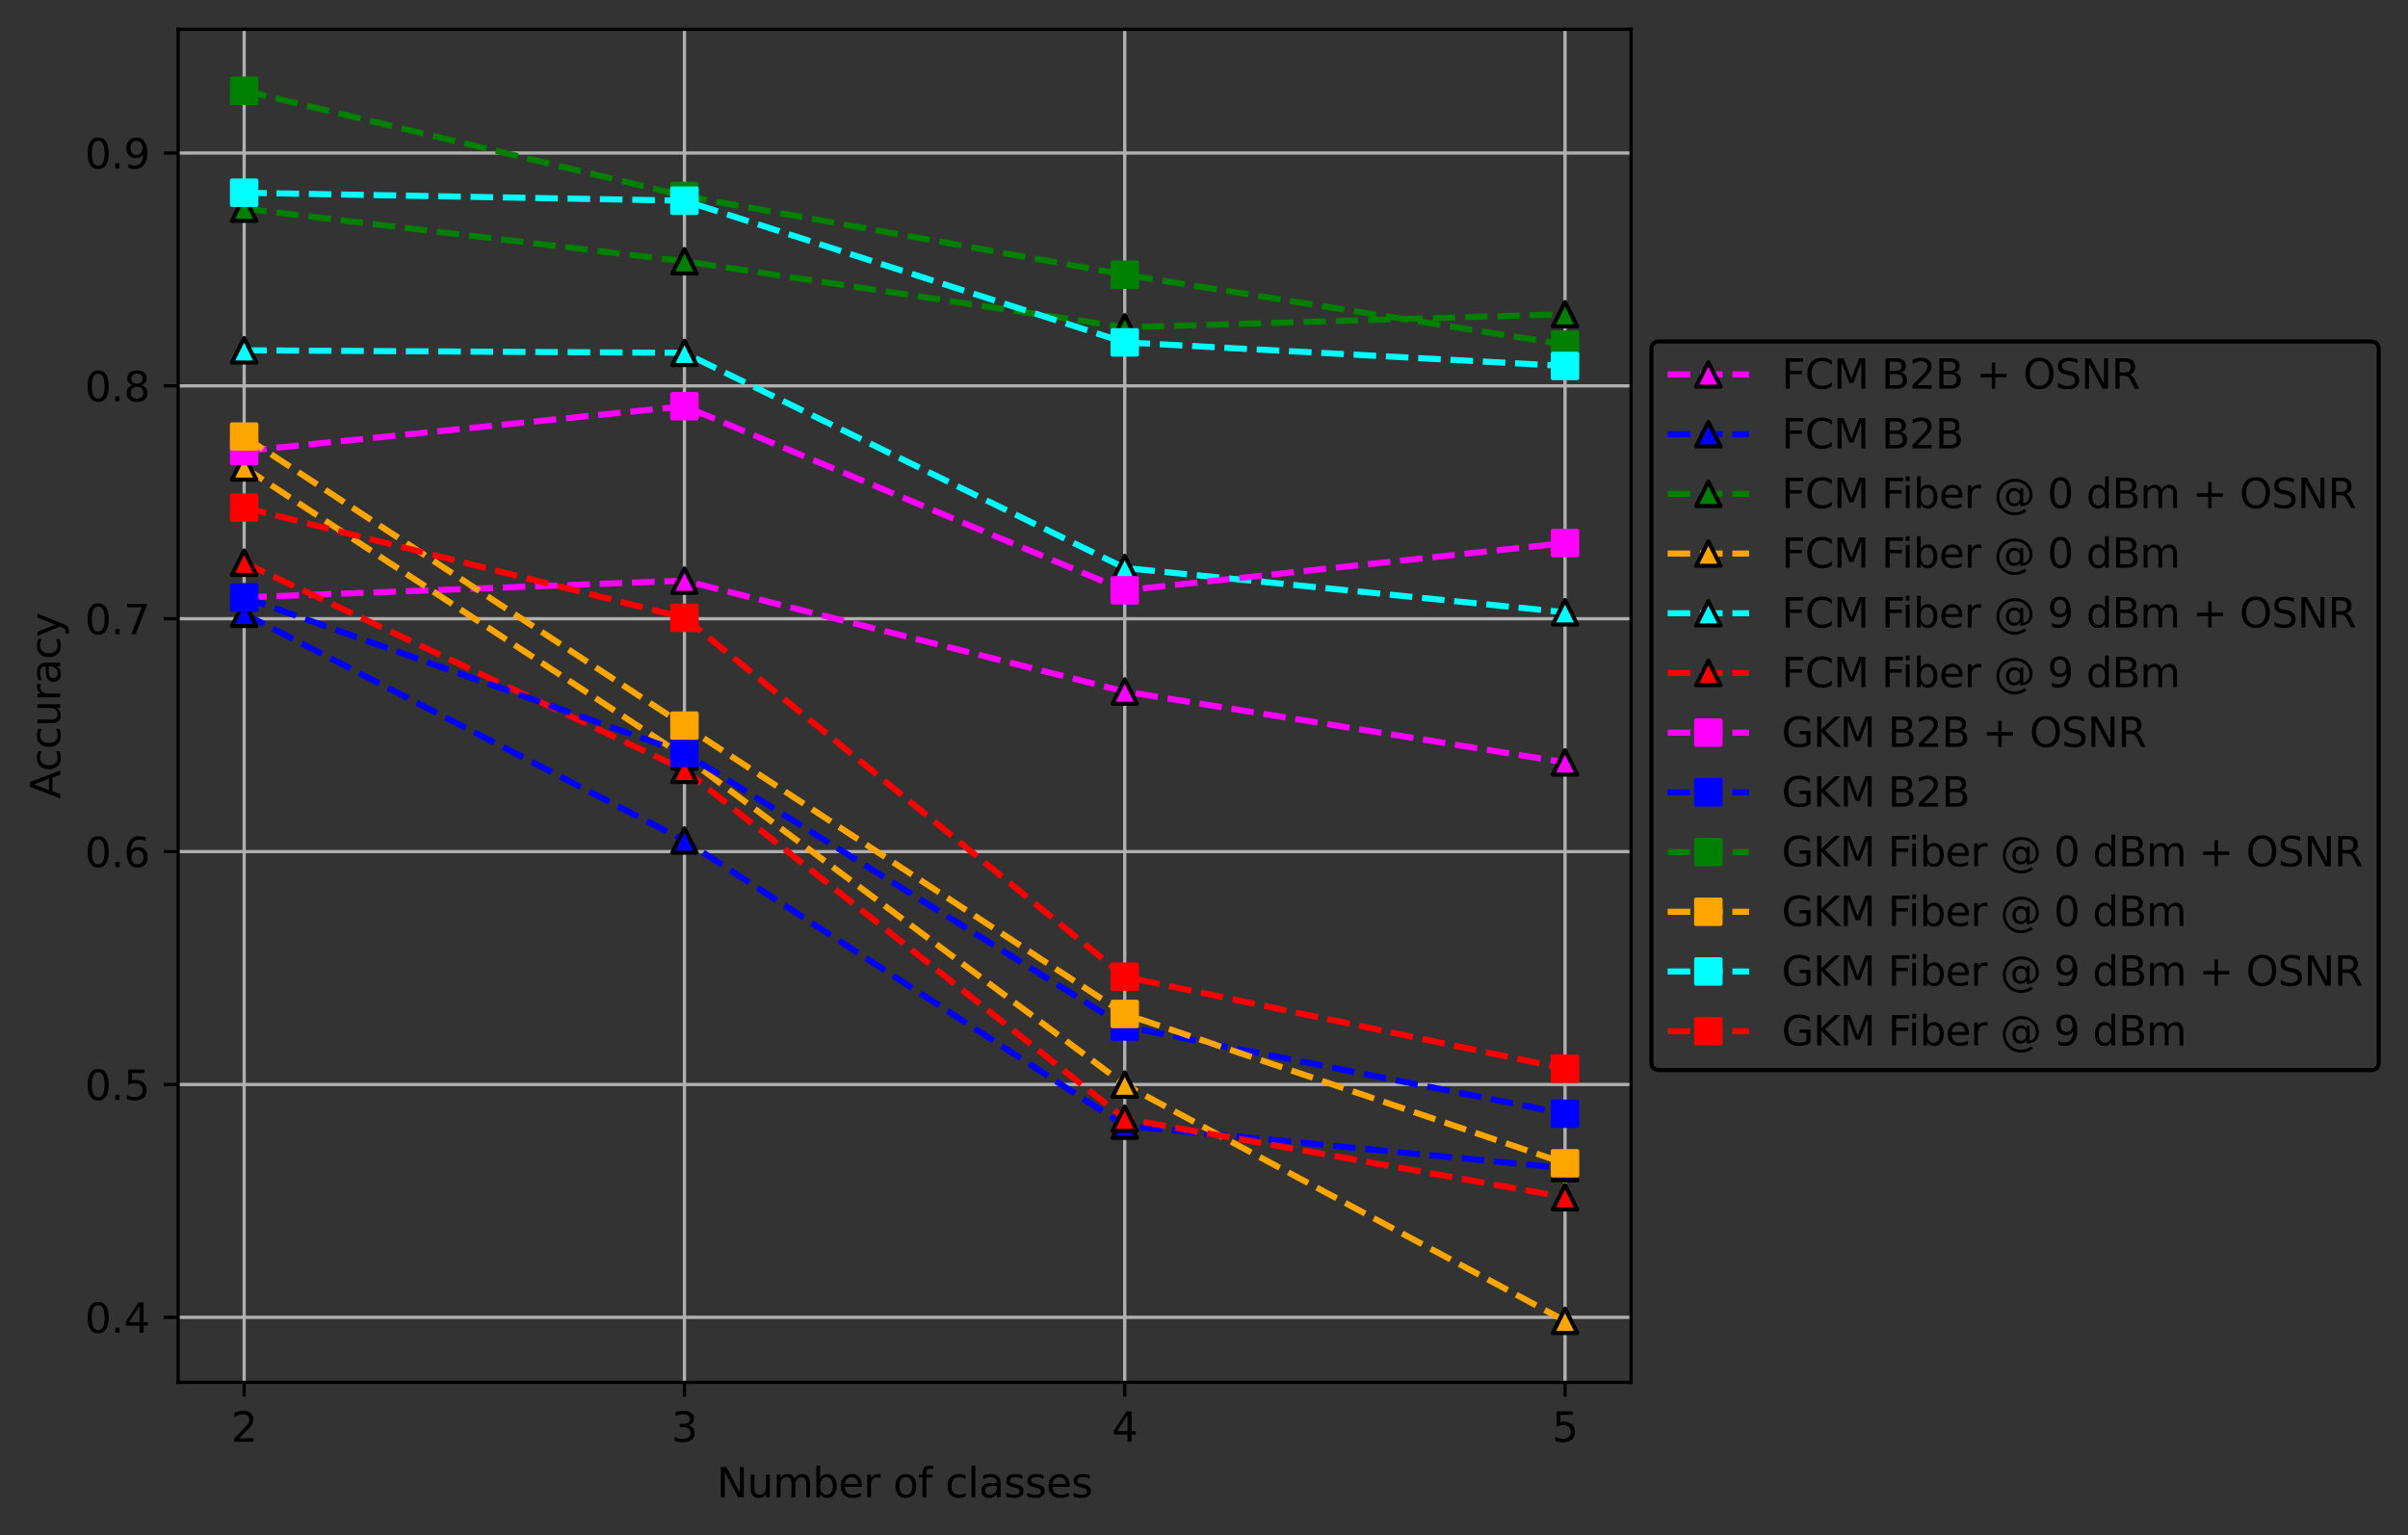 <?xml version="1.0" encoding="utf-8" standalone="no"?>
<!DOCTYPE svg PUBLIC "-//W3C//DTD SVG 1.1//EN"
  "http://www.w3.org/Graphics/SVG/1.1/DTD/svg11.dtd">
<svg xmlns:xlink="http://www.w3.org/1999/xlink" width="591.864pt" height="377.396pt" viewBox="0 0 591.864 377.396" xmlns="http://www.w3.org/2000/svg" version="1.1">
 <rect x="0" y="0" width="591.864" height="377.396" fill="#333333" stroke="none"/>
 <defs>
  <style type="text/css">*{stroke-linejoin: round; stroke-linecap: butt}</style>
 </defs>
 <g id="figure_1">
  <g id="patch_1">
   <path d="M 0 377.396 
L 591.864 377.396 
L 591.864 0 
L 0 0 
L 0 377.396 
z
" style="fill: none"/>
  </g>
  <g id="axes_1">
   <g id="patch_2">
    <path d="M 43.781 339.84 
L 400.901 339.84 
L 400.901 7.2 
L 43.781 7.2 
L 43.781 339.84 
z
" style="fill: none"/>
   </g>
   <g id="matplotlib.axis_1">
    <g id="xtick_1">
     <g id="line2d_1">
      <path d="M 60.014 339.84 
L 60.014 7.2 
" clip-path="url(#p5c95adbe2e)" style="fill: none; stroke: #b0b0b0; stroke-width: 0.8; stroke-linecap: square"/>
     </g>
     <g id="line2d_2">
      <defs>
       <path id="m2456208738" d="M 0 0 
L 0 3.5 
" style="stroke: #000000; stroke-width: 0.8"/>
      </defs>
      <g>
       <use xlink:href="#m2456208738" x="60.014" y="339.84" style="stroke: #000000; stroke-width: 0.8"/>
      </g>
     </g>
     <g id="text_1">
      <!-- 2 -->
      <g transform="translate(56.833 354.438) scale(0.1 -0.1)">
       <defs>
        <path id="DejaVuSans-32" d="M 1228 531 
L 3431 531 
L 3431 0 
L 469 0 
L 469 531 
Q 828 903 1448 1529 
Q 2069 2156 2228 2338 
Q 2531 2678 2651 2914 
Q 2772 3150 2772 3378 
Q 2772 3750 2511 3984 
Q 2250 4219 1831 4219 
Q 1534 4219 1204 4116 
Q 875 4013 500 3803 
L 500 4441 
Q 881 4594 1212 4672 
Q 1544 4750 1819 4750 
Q 2544 4750 2975 4387 
Q 3406 4025 3406 3419 
Q 3406 3131 3298 2873 
Q 3191 2616 2906 2266 
Q 2828 2175 2409 1742 
Q 1991 1309 1228 531 
z
" transform="scale(0.016)"/>
       </defs>
       <use xlink:href="#DejaVuSans-32"/>
      </g>
     </g>
    </g>
    <g id="xtick_2">
     <g id="line2d_3">
      <path d="M 168.232 339.84 
L 168.232 7.2 
" clip-path="url(#p5c95adbe2e)" style="fill: none; stroke: #b0b0b0; stroke-width: 0.8; stroke-linecap: square"/>
     </g>
     <g id="line2d_4">
      <g>
       <use xlink:href="#m2456208738" x="168.232" y="339.84" style="stroke: #000000; stroke-width: 0.8"/>
      </g>
     </g>
     <g id="text_2">
      <!-- 3 -->
      <g transform="translate(165.051 354.438) scale(0.1 -0.1)">
       <defs>
        <path id="DejaVuSans-33" d="M 2597 2516 
Q 3050 2419 3304 2112 
Q 3559 1806 3559 1356 
Q 3559 666 3084 287 
Q 2609 -91 1734 -91 
Q 1441 -91 1130 -33 
Q 819 25 488 141 
L 488 750 
Q 750 597 1062 519 
Q 1375 441 1716 441 
Q 2309 441 2620 675 
Q 2931 909 2931 1356 
Q 2931 1769 2642 2001 
Q 2353 2234 1838 2234 
L 1294 2234 
L 1294 2753 
L 1863 2753 
Q 2328 2753 2575 2939 
Q 2822 3125 2822 3475 
Q 2822 3834 2567 4026 
Q 2313 4219 1838 4219 
Q 1578 4219 1281 4162 
Q 984 4106 628 3988 
L 628 4550 
Q 988 4650 1302 4700 
Q 1616 4750 1894 4750 
Q 2613 4750 3031 4423 
Q 3450 4097 3450 3541 
Q 3450 3153 3228 2886 
Q 3006 2619 2597 2516 
z
" transform="scale(0.016)"/>
       </defs>
       <use xlink:href="#DejaVuSans-33"/>
      </g>
     </g>
    </g>
    <g id="xtick_3">
     <g id="line2d_5">
      <path d="M 276.45 339.84 
L 276.45 7.2 
" clip-path="url(#p5c95adbe2e)" style="fill: none; stroke: #b0b0b0; stroke-width: 0.8; stroke-linecap: square"/>
     </g>
     <g id="line2d_6">
      <g>
       <use xlink:href="#m2456208738" x="276.45" y="339.84" style="stroke: #000000; stroke-width: 0.8"/>
      </g>
     </g>
     <g id="text_3">
      <!-- 4 -->
      <g transform="translate(273.269 354.438) scale(0.1 -0.1)">
       <defs>
        <path id="DejaVuSans-34" d="M 2419 4116 
L 825 1625 
L 2419 1625 
L 2419 4116 
z
M 2253 4666 
L 3047 4666 
L 3047 1625 
L 3713 1625 
L 3713 1100 
L 3047 1100 
L 3047 0 
L 2419 0 
L 2419 1100 
L 313 1100 
L 313 1709 
L 2253 4666 
z
" transform="scale(0.016)"/>
       </defs>
       <use xlink:href="#DejaVuSans-34"/>
      </g>
     </g>
    </g>
    <g id="xtick_4">
     <g id="line2d_7">
      <path d="M 384.669 339.84 
L 384.669 7.2 
" clip-path="url(#p5c95adbe2e)" style="fill: none; stroke: #b0b0b0; stroke-width: 0.8; stroke-linecap: square"/>
     </g>
     <g id="line2d_8">
      <g>
       <use xlink:href="#m2456208738" x="384.669" y="339.84" style="stroke: #000000; stroke-width: 0.8"/>
      </g>
     </g>
     <g id="text_4">
      <!-- 5 -->
      <g transform="translate(381.487 354.438) scale(0.1 -0.1)">
       <defs>
        <path id="DejaVuSans-35" d="M 691 4666 
L 3169 4666 
L 3169 4134 
L 1269 4134 
L 1269 2991 
Q 1406 3038 1543 3061 
Q 1681 3084 1819 3084 
Q 2600 3084 3056 2656 
Q 3513 2228 3513 1497 
Q 3513 744 3044 326 
Q 2575 -91 1722 -91 
Q 1428 -91 1123 -41 
Q 819 9 494 109 
L 494 744 
Q 775 591 1075 516 
Q 1375 441 1709 441 
Q 2250 441 2565 725 
Q 2881 1009 2881 1497 
Q 2881 1984 2565 2268 
Q 2250 2553 1709 2553 
Q 1456 2553 1204 2497 
Q 953 2441 691 2322 
L 691 4666 
z
" transform="scale(0.016)"/>
       </defs>
       <use xlink:href="#DejaVuSans-35"/>
      </g>
     </g>
    </g>
    <g id="text_5">
     <!-- Number of classes -->
     <g transform="translate(176.165 368.117) scale(0.1 -0.1)">
      <defs>
       <path id="DejaVuSans-4e" d="M 628 4666 
L 1478 4666 
L 3547 763 
L 3547 4666 
L 4159 4666 
L 4159 0 
L 3309 0 
L 1241 3903 
L 1241 0 
L 628 0 
L 628 4666 
z
" transform="scale(0.016)"/>
       <path id="DejaVuSans-75" d="M 544 1381 
L 544 3500 
L 1119 3500 
L 1119 1403 
Q 1119 906 1312 657 
Q 1506 409 1894 409 
Q 2359 409 2629 706 
Q 2900 1003 2900 1516 
L 2900 3500 
L 3475 3500 
L 3475 0 
L 2900 0 
L 2900 538 
Q 2691 219 2414 64 
Q 2138 -91 1772 -91 
Q 1169 -91 856 284 
Q 544 659 544 1381 
z
M 1991 3584 
L 1991 3584 
z
" transform="scale(0.016)"/>
       <path id="DejaVuSans-6d" d="M 3328 2828 
Q 3544 3216 3844 3400 
Q 4144 3584 4550 3584 
Q 5097 3584 5394 3201 
Q 5691 2819 5691 2113 
L 5691 0 
L 5113 0 
L 5113 2094 
Q 5113 2597 4934 2840 
Q 4756 3084 4391 3084 
Q 3944 3084 3684 2787 
Q 3425 2491 3425 1978 
L 3425 0 
L 2847 0 
L 2847 2094 
Q 2847 2600 2669 2842 
Q 2491 3084 2119 3084 
Q 1678 3084 1418 2786 
Q 1159 2488 1159 1978 
L 1159 0 
L 581 0 
L 581 3500 
L 1159 3500 
L 1159 2956 
Q 1356 3278 1631 3431 
Q 1906 3584 2284 3584 
Q 2666 3584 2933 3390 
Q 3200 3197 3328 2828 
z
" transform="scale(0.016)"/>
       <path id="DejaVuSans-62" d="M 3116 1747 
Q 3116 2381 2855 2742 
Q 2594 3103 2138 3103 
Q 1681 3103 1420 2742 
Q 1159 2381 1159 1747 
Q 1159 1113 1420 752 
Q 1681 391 2138 391 
Q 2594 391 2855 752 
Q 3116 1113 3116 1747 
z
M 1159 2969 
Q 1341 3281 1617 3432 
Q 1894 3584 2278 3584 
Q 2916 3584 3314 3078 
Q 3713 2572 3713 1747 
Q 3713 922 3314 415 
Q 2916 -91 2278 -91 
Q 1894 -91 1617 61 
Q 1341 213 1159 525 
L 1159 0 
L 581 0 
L 581 4863 
L 1159 4863 
L 1159 2969 
z
" transform="scale(0.016)"/>
       <path id="DejaVuSans-65" d="M 3597 1894 
L 3597 1613 
L 953 1613 
Q 991 1019 1311 708 
Q 1631 397 2203 397 
Q 2534 397 2845 478 
Q 3156 559 3463 722 
L 3463 178 
Q 3153 47 2828 -22 
Q 2503 -91 2169 -91 
Q 1331 -91 842 396 
Q 353 884 353 1716 
Q 353 2575 817 3079 
Q 1281 3584 2069 3584 
Q 2775 3584 3186 3129 
Q 3597 2675 3597 1894 
z
M 3022 2063 
Q 3016 2534 2758 2815 
Q 2500 3097 2075 3097 
Q 1594 3097 1305 2825 
Q 1016 2553 972 2059 
L 3022 2063 
z
" transform="scale(0.016)"/>
       <path id="DejaVuSans-72" d="M 2631 2963 
Q 2534 3019 2420 3045 
Q 2306 3072 2169 3072 
Q 1681 3072 1420 2755 
Q 1159 2438 1159 1844 
L 1159 0 
L 581 0 
L 581 3500 
L 1159 3500 
L 1159 2956 
Q 1341 3275 1631 3429 
Q 1922 3584 2338 3584 
Q 2397 3584 2469 3576 
Q 2541 3569 2628 3553 
L 2631 2963 
z
" transform="scale(0.016)"/>
       <path id="DejaVuSans-20" transform="scale(0.016)"/>
       <path id="DejaVuSans-6f" d="M 1959 3097 
Q 1497 3097 1228 2736 
Q 959 2375 959 1747 
Q 959 1119 1226 758 
Q 1494 397 1959 397 
Q 2419 397 2687 759 
Q 2956 1122 2956 1747 
Q 2956 2369 2687 2733 
Q 2419 3097 1959 3097 
z
M 1959 3584 
Q 2709 3584 3137 3096 
Q 3566 2609 3566 1747 
Q 3566 888 3137 398 
Q 2709 -91 1959 -91 
Q 1206 -91 779 398 
Q 353 888 353 1747 
Q 353 2609 779 3096 
Q 1206 3584 1959 3584 
z
" transform="scale(0.016)"/>
       <path id="DejaVuSans-66" d="M 2375 4863 
L 2375 4384 
L 1825 4384 
Q 1516 4384 1395 4259 
Q 1275 4134 1275 3809 
L 1275 3500 
L 2222 3500 
L 2222 3053 
L 1275 3053 
L 1275 0 
L 697 0 
L 697 3053 
L 147 3053 
L 147 3500 
L 697 3500 
L 697 3744 
Q 697 4328 969 4595 
Q 1241 4863 1831 4863 
L 2375 4863 
z
" transform="scale(0.016)"/>
       <path id="DejaVuSans-63" d="M 3122 3366 
L 3122 2828 
Q 2878 2963 2633 3030 
Q 2388 3097 2138 3097 
Q 1578 3097 1268 2742 
Q 959 2388 959 1747 
Q 959 1106 1268 751 
Q 1578 397 2138 397 
Q 2388 397 2633 464 
Q 2878 531 3122 666 
L 3122 134 
Q 2881 22 2623 -34 
Q 2366 -91 2075 -91 
Q 1284 -91 818 406 
Q 353 903 353 1747 
Q 353 2603 823 3093 
Q 1294 3584 2113 3584 
Q 2378 3584 2631 3529 
Q 2884 3475 3122 3366 
z
" transform="scale(0.016)"/>
       <path id="DejaVuSans-6c" d="M 603 4863 
L 1178 4863 
L 1178 0 
L 603 0 
L 603 4863 
z
" transform="scale(0.016)"/>
       <path id="DejaVuSans-61" d="M 2194 1759 
Q 1497 1759 1228 1600 
Q 959 1441 959 1056 
Q 959 750 1161 570 
Q 1363 391 1709 391 
Q 2188 391 2477 730 
Q 2766 1069 2766 1631 
L 2766 1759 
L 2194 1759 
z
M 3341 1997 
L 3341 0 
L 2766 0 
L 2766 531 
Q 2569 213 2275 61 
Q 1981 -91 1556 -91 
Q 1019 -91 701 211 
Q 384 513 384 1019 
Q 384 1609 779 1909 
Q 1175 2209 1959 2209 
L 2766 2209 
L 2766 2266 
Q 2766 2663 2505 2880 
Q 2244 3097 1772 3097 
Q 1472 3097 1187 3025 
Q 903 2953 641 2809 
L 641 3341 
Q 956 3463 1253 3523 
Q 1550 3584 1831 3584 
Q 2591 3584 2966 3190 
Q 3341 2797 3341 1997 
z
" transform="scale(0.016)"/>
       <path id="DejaVuSans-73" d="M 2834 3397 
L 2834 2853 
Q 2591 2978 2328 3040 
Q 2066 3103 1784 3103 
Q 1356 3103 1142 2972 
Q 928 2841 928 2578 
Q 928 2378 1081 2264 
Q 1234 2150 1697 2047 
L 1894 2003 
Q 2506 1872 2764 1633 
Q 3022 1394 3022 966 
Q 3022 478 2636 193 
Q 2250 -91 1575 -91 
Q 1294 -91 989 -36 
Q 684 19 347 128 
L 347 722 
Q 666 556 975 473 
Q 1284 391 1588 391 
Q 1994 391 2212 530 
Q 2431 669 2431 922 
Q 2431 1156 2273 1281 
Q 2116 1406 1581 1522 
L 1381 1569 
Q 847 1681 609 1914 
Q 372 2147 372 2553 
Q 372 3047 722 3315 
Q 1072 3584 1716 3584 
Q 2034 3584 2315 3537 
Q 2597 3491 2834 3397 
z
" transform="scale(0.016)"/>
      </defs>
      <use xlink:href="#DejaVuSans-4e"/>
      <use xlink:href="#DejaVuSans-75" x="74.805"/>
      <use xlink:href="#DejaVuSans-6d" x="138.184"/>
      <use xlink:href="#DejaVuSans-62" x="235.596"/>
      <use xlink:href="#DejaVuSans-65" x="299.072"/>
      <use xlink:href="#DejaVuSans-72" x="360.596"/>
      <use xlink:href="#DejaVuSans-20" x="401.709"/>
      <use xlink:href="#DejaVuSans-6f" x="433.496"/>
      <use xlink:href="#DejaVuSans-66" x="494.678"/>
      <use xlink:href="#DejaVuSans-20" x="529.883"/>
      <use xlink:href="#DejaVuSans-63" x="561.67"/>
      <use xlink:href="#DejaVuSans-6c" x="616.65"/>
      <use xlink:href="#DejaVuSans-61" x="644.434"/>
      <use xlink:href="#DejaVuSans-73" x="705.713"/>
      <use xlink:href="#DejaVuSans-73" x="757.812"/>
      <use xlink:href="#DejaVuSans-65" x="809.912"/>
      <use xlink:href="#DejaVuSans-73" x="871.436"/>
     </g>
    </g>
   </g>
   <g id="matplotlib.axis_2">
    <g id="ytick_1">
     <g id="line2d_9">
      <path d="M 43.781 323.862 
L 400.901 323.862 
" clip-path="url(#p5c95adbe2e)" style="fill: none; stroke: #b0b0b0; stroke-width: 0.8; stroke-linecap: square"/>
     </g>
     <g id="line2d_10">
      <defs>
       <path id="m8393ef3fcf" d="M 0 0 
L -3.5 0 
" style="stroke: #000000; stroke-width: 0.8"/>
      </defs>
      <g>
       <use xlink:href="#m8393ef3fcf" x="43.781" y="323.862" style="stroke: #000000; stroke-width: 0.8"/>
      </g>
     </g>
     <g id="text_6">
      <!-- 0.4 -->
      <g transform="translate(20.878 327.661) scale(0.1 -0.1)">
       <defs>
        <path id="DejaVuSans-30" d="M 2034 4250 
Q 1547 4250 1301 3770 
Q 1056 3291 1056 2328 
Q 1056 1369 1301 889 
Q 1547 409 2034 409 
Q 2525 409 2770 889 
Q 3016 1369 3016 2328 
Q 3016 3291 2770 3770 
Q 2525 4250 2034 4250 
z
M 2034 4750 
Q 2819 4750 3233 4129 
Q 3647 3509 3647 2328 
Q 3647 1150 3233 529 
Q 2819 -91 2034 -91 
Q 1250 -91 836 529 
Q 422 1150 422 2328 
Q 422 3509 836 4129 
Q 1250 4750 2034 4750 
z
" transform="scale(0.016)"/>
        <path id="DejaVuSans-2e" d="M 684 794 
L 1344 794 
L 1344 0 
L 684 0 
L 684 794 
z
" transform="scale(0.016)"/>
       </defs>
       <use xlink:href="#DejaVuSans-30"/>
       <use xlink:href="#DejaVuSans-2e" x="63.623"/>
       <use xlink:href="#DejaVuSans-34" x="95.41"/>
      </g>
     </g>
    </g>
    <g id="ytick_2">
     <g id="line2d_11">
      <path d="M 43.781 266.612 
L 400.901 266.612 
" clip-path="url(#p5c95adbe2e)" style="fill: none; stroke: #b0b0b0; stroke-width: 0.8; stroke-linecap: square"/>
     </g>
     <g id="line2d_12">
      <g>
       <use xlink:href="#m8393ef3fcf" x="43.781" y="266.612" style="stroke: #000000; stroke-width: 0.8"/>
      </g>
     </g>
     <g id="text_7">
      <!-- 0.5 -->
      <g transform="translate(20.878 270.412) scale(0.1 -0.1)">
       <use xlink:href="#DejaVuSans-30"/>
       <use xlink:href="#DejaVuSans-2e" x="63.623"/>
       <use xlink:href="#DejaVuSans-35" x="95.41"/>
      </g>
     </g>
    </g>
    <g id="ytick_3">
     <g id="line2d_13">
      <path d="M 43.781 209.363 
L 400.901 209.363 
" clip-path="url(#p5c95adbe2e)" style="fill: none; stroke: #b0b0b0; stroke-width: 0.8; stroke-linecap: square"/>
     </g>
     <g id="line2d_14">
      <g>
       <use xlink:href="#m8393ef3fcf" x="43.781" y="209.363" style="stroke: #000000; stroke-width: 0.8"/>
      </g>
     </g>
     <g id="text_8">
      <!-- 0.6 -->
      <g transform="translate(20.878 213.162) scale(0.1 -0.1)">
       <defs>
        <path id="DejaVuSans-36" d="M 2113 2584 
Q 1688 2584 1439 2293 
Q 1191 2003 1191 1497 
Q 1191 994 1439 701 
Q 1688 409 2113 409 
Q 2538 409 2786 701 
Q 3034 994 3034 1497 
Q 3034 2003 2786 2293 
Q 2538 2584 2113 2584 
z
M 3366 4563 
L 3366 3988 
Q 3128 4100 2886 4159 
Q 2644 4219 2406 4219 
Q 1781 4219 1451 3797 
Q 1122 3375 1075 2522 
Q 1259 2794 1537 2939 
Q 1816 3084 2150 3084 
Q 2853 3084 3261 2657 
Q 3669 2231 3669 1497 
Q 3669 778 3244 343 
Q 2819 -91 2113 -91 
Q 1303 -91 875 529 
Q 447 1150 447 2328 
Q 447 3434 972 4092 
Q 1497 4750 2381 4750 
Q 2619 4750 2861 4703 
Q 3103 4656 3366 4563 
z
" transform="scale(0.016)"/>
       </defs>
       <use xlink:href="#DejaVuSans-30"/>
       <use xlink:href="#DejaVuSans-2e" x="63.623"/>
       <use xlink:href="#DejaVuSans-36" x="95.41"/>
      </g>
     </g>
    </g>
    <g id="ytick_4">
     <g id="line2d_15">
      <path d="M 43.781 152.113 
L 400.901 152.113 
" clip-path="url(#p5c95adbe2e)" style="fill: none; stroke: #b0b0b0; stroke-width: 0.8; stroke-linecap: square"/>
     </g>
     <g id="line2d_16">
      <g>
       <use xlink:href="#m8393ef3fcf" x="43.781" y="152.113" style="stroke: #000000; stroke-width: 0.8"/>
      </g>
     </g>
     <g id="text_9">
      <!-- 0.7 -->
      <g transform="translate(20.878 155.912) scale(0.1 -0.1)">
       <defs>
        <path id="DejaVuSans-37" d="M 525 4666 
L 3525 4666 
L 3525 4397 
L 1831 0 
L 1172 0 
L 2766 4134 
L 525 4134 
L 525 4666 
z
" transform="scale(0.016)"/>
       </defs>
       <use xlink:href="#DejaVuSans-30"/>
       <use xlink:href="#DejaVuSans-2e" x="63.623"/>
       <use xlink:href="#DejaVuSans-37" x="95.41"/>
      </g>
     </g>
    </g>
    <g id="ytick_5">
     <g id="line2d_17">
      <path d="M 43.781 94.864 
L 400.901 94.864 
" clip-path="url(#p5c95adbe2e)" style="fill: none; stroke: #b0b0b0; stroke-width: 0.8; stroke-linecap: square"/>
     </g>
     <g id="line2d_18">
      <g>
       <use xlink:href="#m8393ef3fcf" x="43.781" y="94.864" style="stroke: #000000; stroke-width: 0.8"/>
      </g>
     </g>
     <g id="text_10">
      <!-- 0.8 -->
      <g transform="translate(20.878 98.663) scale(0.1 -0.1)">
       <defs>
        <path id="DejaVuSans-38" d="M 2034 2216 
Q 1584 2216 1326 1975 
Q 1069 1734 1069 1313 
Q 1069 891 1326 650 
Q 1584 409 2034 409 
Q 2484 409 2743 651 
Q 3003 894 3003 1313 
Q 3003 1734 2745 1975 
Q 2488 2216 2034 2216 
z
M 1403 2484 
Q 997 2584 770 2862 
Q 544 3141 544 3541 
Q 544 4100 942 4425 
Q 1341 4750 2034 4750 
Q 2731 4750 3128 4425 
Q 3525 4100 3525 3541 
Q 3525 3141 3298 2862 
Q 3072 2584 2669 2484 
Q 3125 2378 3379 2068 
Q 3634 1759 3634 1313 
Q 3634 634 3220 271 
Q 2806 -91 2034 -91 
Q 1263 -91 848 271 
Q 434 634 434 1313 
Q 434 1759 690 2068 
Q 947 2378 1403 2484 
z
M 1172 3481 
Q 1172 3119 1398 2916 
Q 1625 2713 2034 2713 
Q 2441 2713 2670 2916 
Q 2900 3119 2900 3481 
Q 2900 3844 2670 4047 
Q 2441 4250 2034 4250 
Q 1625 4250 1398 4047 
Q 1172 3844 1172 3481 
z
" transform="scale(0.016)"/>
       </defs>
       <use xlink:href="#DejaVuSans-30"/>
       <use xlink:href="#DejaVuSans-2e" x="63.623"/>
       <use xlink:href="#DejaVuSans-38" x="95.41"/>
      </g>
     </g>
    </g>
    <g id="ytick_6">
     <g id="line2d_19">
      <path d="M 43.781 37.614 
L 400.901 37.614 
" clip-path="url(#p5c95adbe2e)" style="fill: none; stroke: #b0b0b0; stroke-width: 0.8; stroke-linecap: square"/>
     </g>
     <g id="line2d_20">
      <g>
       <use xlink:href="#m8393ef3fcf" x="43.781" y="37.614" style="stroke: #000000; stroke-width: 0.8"/>
      </g>
     </g>
     <g id="text_11">
      <!-- 0.9 -->
      <g transform="translate(20.878 41.413) scale(0.1 -0.1)">
       <defs>
        <path id="DejaVuSans-39" d="M 703 97 
L 703 672 
Q 941 559 1184 500 
Q 1428 441 1663 441 
Q 2288 441 2617 861 
Q 2947 1281 2994 2138 
Q 2813 1869 2534 1725 
Q 2256 1581 1919 1581 
Q 1219 1581 811 2004 
Q 403 2428 403 3163 
Q 403 3881 828 4315 
Q 1253 4750 1959 4750 
Q 2769 4750 3195 4129 
Q 3622 3509 3622 2328 
Q 3622 1225 3098 567 
Q 2575 -91 1691 -91 
Q 1453 -91 1209 -44 
Q 966 3 703 97 
z
M 1959 2075 
Q 2384 2075 2632 2365 
Q 2881 2656 2881 3163 
Q 2881 3666 2632 3958 
Q 2384 4250 1959 4250 
Q 1534 4250 1286 3958 
Q 1038 3666 1038 3163 
Q 1038 2656 1286 2365 
Q 1534 2075 1959 2075 
z
" transform="scale(0.016)"/>
       </defs>
       <use xlink:href="#DejaVuSans-30"/>
       <use xlink:href="#DejaVuSans-2e" x="63.623"/>
       <use xlink:href="#DejaVuSans-39" x="95.41"/>
      </g>
     </g>
    </g>
    <g id="text_12">
     <!-- Accuracy -->
     <g transform="translate(14.798 196.348) rotate(-90) scale(0.1 -0.1)">
      <defs>
       <path id="DejaVuSans-41" d="M 2188 4044 
L 1331 1722 
L 3047 1722 
L 2188 4044 
z
M 1831 4666 
L 2547 4666 
L 4325 0 
L 3669 0 
L 3244 1197 
L 1141 1197 
L 716 0 
L 50 0 
L 1831 4666 
z
" transform="scale(0.016)"/>
       <path id="DejaVuSans-79" d="M 2059 -325 
Q 1816 -950 1584 -1140 
Q 1353 -1331 966 -1331 
L 506 -1331 
L 506 -850 
L 844 -850 
Q 1081 -850 1212 -737 
Q 1344 -625 1503 -206 
L 1606 56 
L 191 3500 
L 800 3500 
L 1894 763 
L 2988 3500 
L 3597 3500 
L 2059 -325 
z
" transform="scale(0.016)"/>
      </defs>
      <use xlink:href="#DejaVuSans-41"/>
      <use xlink:href="#DejaVuSans-63" x="66.658"/>
      <use xlink:href="#DejaVuSans-63" x="121.639"/>
      <use xlink:href="#DejaVuSans-75" x="176.619"/>
      <use xlink:href="#DejaVuSans-72" x="239.998"/>
      <use xlink:href="#DejaVuSans-61" x="281.111"/>
      <use xlink:href="#DejaVuSans-63" x="342.391"/>
      <use xlink:href="#DejaVuSans-79" x="397.371"/>
     </g>
    </g>
   </g>
   <g id="line2d_21">
    <path d="M 60.014 146.862 
L 168.232 142.749 
L 276.45 170.011 
L 384.669 187.423 
" clip-path="url(#p5c95adbe2e)" style="fill: none; stroke-dasharray: 5.55,2.4; stroke-dashoffset: 0; stroke: #ff00ff; stroke-width: 1.5"/>
    <defs>
     <path id="m178c2fb930" d="M 0 -3 
L -3 3 
L 3 3 
z
" style="stroke: #000000; stroke-linejoin: miter"/>
    </defs>
    <g clip-path="url(#p5c95adbe2e)">
     <use xlink:href="#m178c2fb930" x="60.014" y="146.862" style="fill: #ff00ff; stroke: #000000; stroke-linejoin: miter"/>
     <use xlink:href="#m178c2fb930" x="168.232" y="142.749" style="fill: #ff00ff; stroke: #000000; stroke-linejoin: miter"/>
     <use xlink:href="#m178c2fb930" x="276.45" y="170.011" style="fill: #ff00ff; stroke: #000000; stroke-linejoin: miter"/>
     <use xlink:href="#m178c2fb930" x="384.669" y="187.423" style="fill: #ff00ff; stroke: #000000; stroke-linejoin: miter"/>
    </g>
   </g>
   <g id="line2d_22">
    <path d="M 60.014 150.904 
L 168.232 206.63 
L 276.45 276.748 
L 384.669 287.19 
" clip-path="url(#p5c95adbe2e)" style="fill: none; stroke-dasharray: 5.55,2.4; stroke-dashoffset: 0; stroke: #0000ff; stroke-width: 1.5"/>
    <defs>
     <path id="md51067a561" d="M 0 -3 
L -3 3 
L 3 3 
z
" style="stroke: #000000; stroke-linejoin: miter"/>
    </defs>
    <g clip-path="url(#p5c95adbe2e)">
     <use xlink:href="#md51067a561" x="60.014" y="150.904" style="fill: #0000ff; stroke: #000000; stroke-linejoin: miter"/>
     <use xlink:href="#md51067a561" x="168.232" y="206.63" style="fill: #0000ff; stroke: #000000; stroke-linejoin: miter"/>
     <use xlink:href="#md51067a561" x="276.45" y="276.748" style="fill: #0000ff; stroke: #000000; stroke-linejoin: miter"/>
     <use xlink:href="#md51067a561" x="384.669" y="287.19" style="fill: #0000ff; stroke: #000000; stroke-linejoin: miter"/>
    </g>
   </g>
   <g id="line2d_23">
    <path d="M 60.014 51.293 
L 168.232 64.225 
L 276.45 80.468 
L 384.669 77.248 
" clip-path="url(#p5c95adbe2e)" style="fill: none; stroke-dasharray: 5.55,2.4; stroke-dashoffset: 0; stroke: #008000; stroke-width: 1.5"/>
    <defs>
     <path id="mb1498dd719" d="M 0 -3 
L -3 3 
L 3 3 
z
" style="stroke: #000000; stroke-linejoin: miter"/>
    </defs>
    <g clip-path="url(#p5c95adbe2e)">
     <use xlink:href="#mb1498dd719" x="60.014" y="51.293" style="fill: #008000; stroke: #000000; stroke-linejoin: miter"/>
     <use xlink:href="#mb1498dd719" x="168.232" y="64.225" style="fill: #008000; stroke: #000000; stroke-linejoin: miter"/>
     <use xlink:href="#mb1498dd719" x="276.45" y="80.468" style="fill: #008000; stroke: #000000; stroke-linejoin: miter"/>
     <use xlink:href="#mb1498dd719" x="384.669" y="77.248" style="fill: #008000; stroke: #000000; stroke-linejoin: miter"/>
    </g>
   </g>
   <g id="line2d_24">
    <path d="M 60.014 114.913 
L 168.232 185.982 
L 276.45 266.643 
L 384.669 324.72 
" clip-path="url(#p5c95adbe2e)" style="fill: none; stroke-dasharray: 5.55,2.4; stroke-dashoffset: 0; stroke: #ffa500; stroke-width: 1.5"/>
    <defs>
     <path id="mbfed1d9f34" d="M 0 -3 
L -3 3 
L 3 3 
z
" style="stroke: #000000; stroke-linejoin: miter"/>
    </defs>
    <g clip-path="url(#p5c95adbe2e)">
     <use xlink:href="#mbfed1d9f34" x="60.014" y="114.913" style="fill: #ffa500; stroke: #000000; stroke-linejoin: miter"/>
     <use xlink:href="#mbfed1d9f34" x="168.232" y="185.982" style="fill: #ffa500; stroke: #000000; stroke-linejoin: miter"/>
     <use xlink:href="#mbfed1d9f34" x="276.45" y="266.643" style="fill: #ffa500; stroke: #000000; stroke-linejoin: miter"/>
     <use xlink:href="#mbfed1d9f34" x="384.669" y="324.72" style="fill: #ffa500; stroke: #000000; stroke-linejoin: miter"/>
    </g>
   </g>
   <g id="line2d_25">
    <path d="M 60.014 86.12 
L 168.232 86.741 
L 276.45 139.63 
L 384.669 150.521 
" clip-path="url(#p5c95adbe2e)" style="fill: none; stroke-dasharray: 5.55,2.4; stroke-dashoffset: 0; stroke: #00ffff; stroke-width: 1.5"/>
    <defs>
     <path id="mf59fb1a7c7" d="M 0 -3 
L -3 3 
L 3 3 
z
" style="stroke: #000000; stroke-linejoin: miter"/>
    </defs>
    <g clip-path="url(#p5c95adbe2e)">
     <use xlink:href="#mf59fb1a7c7" x="60.014" y="86.12" style="fill: #00ffff; stroke: #000000; stroke-linejoin: miter"/>
     <use xlink:href="#mf59fb1a7c7" x="168.232" y="86.741" style="fill: #00ffff; stroke: #000000; stroke-linejoin: miter"/>
     <use xlink:href="#mf59fb1a7c7" x="276.45" y="139.63" style="fill: #00ffff; stroke: #000000; stroke-linejoin: miter"/>
     <use xlink:href="#mf59fb1a7c7" x="384.669" y="150.521" style="fill: #00ffff; stroke: #000000; stroke-linejoin: miter"/>
    </g>
   </g>
   <g id="line2d_26">
    <path d="M 60.014 138.336 
L 168.232 189.262 
L 276.45 275.011 
L 384.669 294.334 
" clip-path="url(#p5c95adbe2e)" style="fill: none; stroke-dasharray: 5.55,2.4; stroke-dashoffset: 0; stroke: #ff0000; stroke-width: 1.5"/>
    <defs>
     <path id="m23e1b29bf5" d="M 0 -3 
L -3 3 
L 3 3 
z
" style="stroke: #000000; stroke-linejoin: miter"/>
    </defs>
    <g clip-path="url(#p5c95adbe2e)">
     <use xlink:href="#m23e1b29bf5" x="60.014" y="138.336" style="fill: #ff0000; stroke: #000000; stroke-linejoin: miter"/>
     <use xlink:href="#m23e1b29bf5" x="168.232" y="189.262" style="fill: #ff0000; stroke: #000000; stroke-linejoin: miter"/>
     <use xlink:href="#m23e1b29bf5" x="276.45" y="275.011" style="fill: #ff0000; stroke: #000000; stroke-linejoin: miter"/>
     <use xlink:href="#m23e1b29bf5" x="384.669" y="294.334" style="fill: #ff0000; stroke: #000000; stroke-linejoin: miter"/>
    </g>
   </g>
   <g id="line2d_27">
    <path d="M 60.014 110.885 
L 168.232 99.866 
L 276.45 145.124 
L 384.669 133.506 
" clip-path="url(#p5c95adbe2e)" style="fill: none; stroke-dasharray: 5.55,2.4; stroke-dashoffset: 0; stroke: #ff00ff; stroke-width: 1.5"/>
    <defs>
     <path id="m8c9145641c" d="M -3 3 
L 3 3 
L 3 -3 
L -3 -3 
z
" style="stroke: #ff00ff; stroke-linejoin: miter"/>
    </defs>
    <g clip-path="url(#p5c95adbe2e)">
     <use xlink:href="#m8c9145641c" x="60.014" y="110.885" style="fill: #ff00ff; stroke: #ff00ff; stroke-linejoin: miter"/>
     <use xlink:href="#m8c9145641c" x="168.232" y="99.866" style="fill: #ff00ff; stroke: #ff00ff; stroke-linejoin: miter"/>
     <use xlink:href="#m8c9145641c" x="276.45" y="145.124" style="fill: #ff00ff; stroke: #ff00ff; stroke-linejoin: miter"/>
     <use xlink:href="#m8c9145641c" x="384.669" y="133.506" style="fill: #ff00ff; stroke: #ff00ff; stroke-linejoin: miter"/>
    </g>
   </g>
   <g id="line2d_28">
    <path d="M 60.014 146.865 
L 168.232 185.137 
L 276.45 252.364 
L 384.669 273.81 
" clip-path="url(#p5c95adbe2e)" style="fill: none; stroke-dasharray: 5.55,2.4; stroke-dashoffset: 0; stroke: #0000ff; stroke-width: 1.5"/>
    <defs>
     <path id="m621ee91d4e" d="M -3 3 
L 3 3 
L 3 -3 
L -3 -3 
z
" style="stroke: #0000ff; stroke-linejoin: miter"/>
    </defs>
    <g clip-path="url(#p5c95adbe2e)">
     <use xlink:href="#m621ee91d4e" x="60.014" y="146.865" style="fill: #0000ff; stroke: #0000ff; stroke-linejoin: miter"/>
     <use xlink:href="#m621ee91d4e" x="168.232" y="185.137" style="fill: #0000ff; stroke: #0000ff; stroke-linejoin: miter"/>
     <use xlink:href="#m621ee91d4e" x="276.45" y="252.364" style="fill: #0000ff; stroke: #0000ff; stroke-linejoin: miter"/>
     <use xlink:href="#m621ee91d4e" x="384.669" y="273.81" style="fill: #0000ff; stroke: #0000ff; stroke-linejoin: miter"/>
    </g>
   </g>
   <g id="line2d_29">
    <path d="M 60.014 22.32 
L 168.232 48.174 
L 276.45 67.536 
L 384.669 84.728 
" clip-path="url(#p5c95adbe2e)" style="fill: none; stroke-dasharray: 5.55,2.4; stroke-dashoffset: 0; stroke: #008000; stroke-width: 1.5"/>
    <defs>
     <path id="m7588cb0c86" d="M -3 3 
L 3 3 
L 3 -3 
L -3 -3 
z
" style="stroke: #008000; stroke-linejoin: miter"/>
    </defs>
    <g clip-path="url(#p5c95adbe2e)">
     <use xlink:href="#m7588cb0c86" x="60.014" y="22.32" style="fill: #008000; stroke: #008000; stroke-linejoin: miter"/>
     <use xlink:href="#m7588cb0c86" x="168.232" y="48.174" style="fill: #008000; stroke: #008000; stroke-linejoin: miter"/>
     <use xlink:href="#m7588cb0c86" x="276.45" y="67.536" style="fill: #008000; stroke: #008000; stroke-linejoin: miter"/>
     <use xlink:href="#m7588cb0c86" x="384.669" y="84.728" style="fill: #008000; stroke: #008000; stroke-linejoin: miter"/>
    </g>
   </g>
   <g id="line2d_30">
    <path d="M 60.014 107.331 
L 168.232 178.391 
L 276.45 249.279 
L 384.669 285.995 
" clip-path="url(#p5c95adbe2e)" style="fill: none; stroke-dasharray: 5.55,2.4; stroke-dashoffset: 0; stroke: #ffa500; stroke-width: 1.5"/>
    <defs>
     <path id="m154f01bcc9" d="M -3 3 
L 3 3 
L 3 -3 
L -3 -3 
z
" style="stroke: #ffa500; stroke-linejoin: miter"/>
    </defs>
    <g clip-path="url(#p5c95adbe2e)">
     <use xlink:href="#m154f01bcc9" x="60.014" y="107.331" style="fill: #ffa500; stroke: #ffa500; stroke-linejoin: miter"/>
     <use xlink:href="#m154f01bcc9" x="168.232" y="178.391" style="fill: #ffa500; stroke: #ffa500; stroke-linejoin: miter"/>
     <use xlink:href="#m154f01bcc9" x="276.45" y="249.279" style="fill: #ffa500; stroke: #ffa500; stroke-linejoin: miter"/>
     <use xlink:href="#m154f01bcc9" x="384.669" y="285.995" style="fill: #ffa500; stroke: #ffa500; stroke-linejoin: miter"/>
    </g>
   </g>
   <g id="line2d_31">
    <path d="M 60.014 47.383 
L 168.232 49.334 
L 276.45 84.168 
L 384.669 89.961 
" clip-path="url(#p5c95adbe2e)" style="fill: none; stroke-dasharray: 5.55,2.4; stroke-dashoffset: 0; stroke: #00ffff; stroke-width: 1.5"/>
    <defs>
     <path id="m828d30992c" d="M -3 3 
L 3 3 
L 3 -3 
L -3 -3 
z
" style="stroke: #00ffff; stroke-linejoin: miter"/>
    </defs>
    <g clip-path="url(#p5c95adbe2e)">
     <use xlink:href="#m828d30992c" x="60.014" y="47.383" style="fill: #00ffff; stroke: #00ffff; stroke-linejoin: miter"/>
     <use xlink:href="#m828d30992c" x="168.232" y="49.334" style="fill: #00ffff; stroke: #00ffff; stroke-linejoin: miter"/>
     <use xlink:href="#m828d30992c" x="276.45" y="84.168" style="fill: #00ffff; stroke: #00ffff; stroke-linejoin: miter"/>
     <use xlink:href="#m828d30992c" x="384.669" y="89.961" style="fill: #00ffff; stroke: #00ffff; stroke-linejoin: miter"/>
    </g>
   </g>
   <g id="line2d_32">
    <path d="M 60.014 124.77 
L 168.232 151.877 
L 276.45 240.123 
L 384.669 262.742 
" clip-path="url(#p5c95adbe2e)" style="fill: none; stroke-dasharray: 5.55,2.4; stroke-dashoffset: 0; stroke: #ff0000; stroke-width: 1.5"/>
    <defs>
     <path id="m3823f6744f" d="M -3 3 
L 3 3 
L 3 -3 
L -3 -3 
z
" style="stroke: #ff0000; stroke-linejoin: miter"/>
    </defs>
    <g clip-path="url(#p5c95adbe2e)">
     <use xlink:href="#m3823f6744f" x="60.014" y="124.77" style="fill: #ff0000; stroke: #ff0000; stroke-linejoin: miter"/>
     <use xlink:href="#m3823f6744f" x="168.232" y="151.877" style="fill: #ff0000; stroke: #ff0000; stroke-linejoin: miter"/>
     <use xlink:href="#m3823f6744f" x="276.45" y="240.123" style="fill: #ff0000; stroke: #ff0000; stroke-linejoin: miter"/>
     <use xlink:href="#m3823f6744f" x="384.669" y="262.742" style="fill: #ff0000; stroke: #ff0000; stroke-linejoin: miter"/>
    </g>
   </g>
   <g id="patch_3">
    <path d="M 43.781 339.84 
L 43.781 7.2 
" style="fill: none; stroke: #000000; stroke-width: 0.8; stroke-linejoin: miter; stroke-linecap: square"/>
   </g>
   <g id="patch_4">
    <path d="M 400.901 339.84 
L 400.901 7.2 
" style="fill: none; stroke: #000000; stroke-width: 0.8; stroke-linejoin: miter; stroke-linecap: square"/>
   </g>
   <g id="patch_5">
    <path d="M 43.781 339.84 
L 400.901 339.84 
" style="fill: none; stroke: #000000; stroke-width: 0.8; stroke-linejoin: miter; stroke-linecap: square"/>
   </g>
   <g id="patch_6">
    <path d="M 43.781 7.2 
L 400.901 7.2 
" style="fill: none; stroke: #000000; stroke-width: 0.8; stroke-linejoin: miter; stroke-linecap: square"/>
   </g>
   <g id="legend_1">
    <g id="patch_7">
     <path d="M 407.901 263.089 
L 582.664 263.089 
Q 584.664 263.089 584.664 261.089 
L 584.664 85.951 
Q 584.664 83.951 582.664 83.951 
L 407.901 83.951 
Q 405.901 83.951 405.901 85.951 
L 405.901 261.089 
Q 405.901 263.089 407.901 263.089 
z
" style="fill: #ffffff; fill-opacity: 0.01; stroke: #000000; stroke-linejoin: miter"/>
    </g>
    <g id="line2d_33">
     <path d="M 409.901 92.05 
L 419.901 92.05 
L 429.901 92.05 
" style="fill: none; stroke-dasharray: 5.55,2.4; stroke-dashoffset: 0; stroke: #ff00ff; stroke-width: 1.5"/>
     <g>
      <use xlink:href="#m178c2fb930" x="419.901" y="92.05" style="fill: #ff00ff; stroke: #000000; stroke-linejoin: miter"/>
     </g>
    </g>
    <g id="text_13">
     <!-- FCM B2B + OSNR -->
     <g transform="translate(437.901 95.55) scale(0.1 -0.1)">
      <defs>
       <path id="DejaVuSans-46" d="M 628 4666 
L 3309 4666 
L 3309 4134 
L 1259 4134 
L 1259 2759 
L 3109 2759 
L 3109 2228 
L 1259 2228 
L 1259 0 
L 628 0 
L 628 4666 
z
" transform="scale(0.016)"/>
       <path id="DejaVuSans-43" d="M 4122 4306 
L 4122 3641 
Q 3803 3938 3442 4084 
Q 3081 4231 2675 4231 
Q 1875 4231 1450 3742 
Q 1025 3253 1025 2328 
Q 1025 1406 1450 917 
Q 1875 428 2675 428 
Q 3081 428 3442 575 
Q 3803 722 4122 1019 
L 4122 359 
Q 3791 134 3420 21 
Q 3050 -91 2638 -91 
Q 1578 -91 968 557 
Q 359 1206 359 2328 
Q 359 3453 968 4101 
Q 1578 4750 2638 4750 
Q 3056 4750 3426 4639 
Q 3797 4528 4122 4306 
z
" transform="scale(0.016)"/>
       <path id="DejaVuSans-4d" d="M 628 4666 
L 1569 4666 
L 2759 1491 
L 3956 4666 
L 4897 4666 
L 4897 0 
L 4281 0 
L 4281 4097 
L 3078 897 
L 2444 897 
L 1241 4097 
L 1241 0 
L 628 0 
L 628 4666 
z
" transform="scale(0.016)"/>
       <path id="DejaVuSans-42" d="M 1259 2228 
L 1259 519 
L 2272 519 
Q 2781 519 3026 730 
Q 3272 941 3272 1375 
Q 3272 1813 3026 2020 
Q 2781 2228 2272 2228 
L 1259 2228 
z
M 1259 4147 
L 1259 2741 
L 2194 2741 
Q 2656 2741 2882 2914 
Q 3109 3088 3109 3444 
Q 3109 3797 2882 3972 
Q 2656 4147 2194 4147 
L 1259 4147 
z
M 628 4666 
L 2241 4666 
Q 2963 4666 3353 4366 
Q 3744 4066 3744 3513 
Q 3744 3084 3544 2831 
Q 3344 2578 2956 2516 
Q 3422 2416 3680 2098 
Q 3938 1781 3938 1306 
Q 3938 681 3513 340 
Q 3088 0 2303 0 
L 628 0 
L 628 4666 
z
" transform="scale(0.016)"/>
       <path id="DejaVuSans-2b" d="M 2944 4013 
L 2944 2272 
L 4684 2272 
L 4684 1741 
L 2944 1741 
L 2944 0 
L 2419 0 
L 2419 1741 
L 678 1741 
L 678 2272 
L 2419 2272 
L 2419 4013 
L 2944 4013 
z
" transform="scale(0.016)"/>
       <path id="DejaVuSans-4f" d="M 2522 4238 
Q 1834 4238 1429 3725 
Q 1025 3213 1025 2328 
Q 1025 1447 1429 934 
Q 1834 422 2522 422 
Q 3209 422 3611 934 
Q 4013 1447 4013 2328 
Q 4013 3213 3611 3725 
Q 3209 4238 2522 4238 
z
M 2522 4750 
Q 3503 4750 4090 4092 
Q 4678 3434 4678 2328 
Q 4678 1225 4090 567 
Q 3503 -91 2522 -91 
Q 1538 -91 948 565 
Q 359 1222 359 2328 
Q 359 3434 948 4092 
Q 1538 4750 2522 4750 
z
" transform="scale(0.016)"/>
       <path id="DejaVuSans-53" d="M 3425 4513 
L 3425 3897 
Q 3066 4069 2747 4153 
Q 2428 4238 2131 4238 
Q 1616 4238 1336 4038 
Q 1056 3838 1056 3469 
Q 1056 3159 1242 3001 
Q 1428 2844 1947 2747 
L 2328 2669 
Q 3034 2534 3370 2195 
Q 3706 1856 3706 1288 
Q 3706 609 3251 259 
Q 2797 -91 1919 -91 
Q 1588 -91 1214 -16 
Q 841 59 441 206 
L 441 856 
Q 825 641 1194 531 
Q 1563 422 1919 422 
Q 2459 422 2753 634 
Q 3047 847 3047 1241 
Q 3047 1584 2836 1778 
Q 2625 1972 2144 2069 
L 1759 2144 
Q 1053 2284 737 2584 
Q 422 2884 422 3419 
Q 422 4038 858 4394 
Q 1294 4750 2059 4750 
Q 2388 4750 2728 4690 
Q 3069 4631 3425 4513 
z
" transform="scale(0.016)"/>
       <path id="DejaVuSans-52" d="M 2841 2188 
Q 3044 2119 3236 1894 
Q 3428 1669 3622 1275 
L 4263 0 
L 3584 0 
L 2988 1197 
Q 2756 1666 2539 1819 
Q 2322 1972 1947 1972 
L 1259 1972 
L 1259 0 
L 628 0 
L 628 4666 
L 2053 4666 
Q 2853 4666 3247 4331 
Q 3641 3997 3641 3322 
Q 3641 2881 3436 2590 
Q 3231 2300 2841 2188 
z
M 1259 4147 
L 1259 2491 
L 2053 2491 
Q 2509 2491 2742 2702 
Q 2975 2913 2975 3322 
Q 2975 3731 2742 3939 
Q 2509 4147 2053 4147 
L 1259 4147 
z
" transform="scale(0.016)"/>
      </defs>
      <use xlink:href="#DejaVuSans-46"/>
      <use xlink:href="#DejaVuSans-43" x="57.52"/>
      <use xlink:href="#DejaVuSans-4d" x="127.344"/>
      <use xlink:href="#DejaVuSans-20" x="213.623"/>
      <use xlink:href="#DejaVuSans-42" x="245.41"/>
      <use xlink:href="#DejaVuSans-32" x="314.014"/>
      <use xlink:href="#DejaVuSans-42" x="377.637"/>
      <use xlink:href="#DejaVuSans-20" x="446.24"/>
      <use xlink:href="#DejaVuSans-2b" x="478.027"/>
      <use xlink:href="#DejaVuSans-20" x="561.816"/>
      <use xlink:href="#DejaVuSans-4f" x="593.604"/>
      <use xlink:href="#DejaVuSans-53" x="672.314"/>
      <use xlink:href="#DejaVuSans-4e" x="735.791"/>
      <use xlink:href="#DejaVuSans-52" x="810.596"/>
     </g>
    </g>
    <g id="line2d_34">
     <path d="M 409.901 106.728 
L 419.901 106.728 
L 429.901 106.728 
" style="fill: none; stroke-dasharray: 5.55,2.4; stroke-dashoffset: 0; stroke: #0000ff; stroke-width: 1.5"/>
     <g>
      <use xlink:href="#md51067a561" x="419.901" y="106.728" style="fill: #0000ff; stroke: #000000; stroke-linejoin: miter"/>
     </g>
    </g>
    <g id="text_14">
     <!-- FCM B2B  -->
     <g transform="translate(437.901 110.228) scale(0.1 -0.1)">
      <use xlink:href="#DejaVuSans-46"/>
      <use xlink:href="#DejaVuSans-43" x="57.52"/>
      <use xlink:href="#DejaVuSans-4d" x="127.344"/>
      <use xlink:href="#DejaVuSans-20" x="213.623"/>
      <use xlink:href="#DejaVuSans-42" x="245.41"/>
      <use xlink:href="#DejaVuSans-32" x="314.014"/>
      <use xlink:href="#DejaVuSans-42" x="377.637"/>
      <use xlink:href="#DejaVuSans-20" x="446.24"/>
     </g>
    </g>
    <g id="line2d_35">
     <path d="M 409.901 121.406 
L 419.901 121.406 
L 429.901 121.406 
" style="fill: none; stroke-dasharray: 5.55,2.4; stroke-dashoffset: 0; stroke: #008000; stroke-width: 1.5"/>
     <g>
      <use xlink:href="#mb1498dd719" x="419.901" y="121.406" style="fill: #008000; stroke: #000000; stroke-linejoin: miter"/>
     </g>
    </g>
    <g id="text_15">
     <!-- FCM Fiber @ 0 dBm + OSNR -->
     <g transform="translate(437.901 124.906) scale(0.1 -0.1)">
      <defs>
       <path id="DejaVuSans-69" d="M 603 3500 
L 1178 3500 
L 1178 0 
L 603 0 
L 603 3500 
z
M 603 4863 
L 1178 4863 
L 1178 4134 
L 603 4134 
L 603 4863 
z
" transform="scale(0.016)"/>
       <path id="DejaVuSans-40" d="M 2381 1678 
Q 2381 1231 2603 976 
Q 2825 722 3213 722 
Q 3597 722 3817 978 
Q 4038 1234 4038 1678 
Q 4038 2116 3813 2373 
Q 3588 2631 3206 2631 
Q 2828 2631 2604 2375 
Q 2381 2119 2381 1678 
z
M 4084 744 
Q 3897 503 3655 389 
Q 3413 275 3091 275 
Q 2553 275 2217 664 
Q 1881 1053 1881 1678 
Q 1881 2303 2218 2693 
Q 2556 3084 3091 3084 
Q 3413 3084 3656 2967 
Q 3900 2850 4084 2613 
L 4084 3022 
L 4531 3022 
L 4531 722 
Q 4988 791 5245 1139 
Q 5503 1488 5503 2041 
Q 5503 2375 5404 2669 
Q 5306 2963 5106 3213 
Q 4781 3622 4314 3839 
Q 3847 4056 3297 4056 
Q 2913 4056 2559 3954 
Q 2206 3853 1906 3653 
Q 1416 3334 1139 2817 
Q 863 2300 863 1697 
Q 863 1200 1042 765 
Q 1222 331 1563 0 
Q 1891 -325 2322 -495 
Q 2753 -666 3244 -666 
Q 3647 -666 4036 -530 
Q 4425 -394 4750 -141 
L 5031 -488 
Q 4641 -791 4180 -952 
Q 3719 -1113 3244 -1113 
Q 2666 -1113 2153 -908 
Q 1641 -703 1241 -313 
Q 841 78 631 592 
Q 422 1106 422 1697 
Q 422 2266 634 2781 
Q 847 3297 1241 3688 
Q 1644 4084 2172 4295 
Q 2700 4506 3291 4506 
Q 3953 4506 4520 4234 
Q 5088 3963 5472 3463 
Q 5706 3156 5829 2797 
Q 5953 2438 5953 2053 
Q 5953 1231 5456 756 
Q 4959 281 4084 263 
L 4084 744 
z
" transform="scale(0.016)"/>
       <path id="DejaVuSans-64" d="M 2906 2969 
L 2906 4863 
L 3481 4863 
L 3481 0 
L 2906 0 
L 2906 525 
Q 2725 213 2448 61 
Q 2172 -91 1784 -91 
Q 1150 -91 751 415 
Q 353 922 353 1747 
Q 353 2572 751 3078 
Q 1150 3584 1784 3584 
Q 2172 3584 2448 3432 
Q 2725 3281 2906 2969 
z
M 947 1747 
Q 947 1113 1208 752 
Q 1469 391 1925 391 
Q 2381 391 2643 752 
Q 2906 1113 2906 1747 
Q 2906 2381 2643 2742 
Q 2381 3103 1925 3103 
Q 1469 3103 1208 2742 
Q 947 2381 947 1747 
z
" transform="scale(0.016)"/>
      </defs>
      <use xlink:href="#DejaVuSans-46"/>
      <use xlink:href="#DejaVuSans-43" x="57.52"/>
      <use xlink:href="#DejaVuSans-4d" x="127.344"/>
      <use xlink:href="#DejaVuSans-20" x="213.623"/>
      <use xlink:href="#DejaVuSans-46" x="245.41"/>
      <use xlink:href="#DejaVuSans-69" x="295.68"/>
      <use xlink:href="#DejaVuSans-62" x="323.463"/>
      <use xlink:href="#DejaVuSans-65" x="386.939"/>
      <use xlink:href="#DejaVuSans-72" x="448.463"/>
      <use xlink:href="#DejaVuSans-20" x="489.576"/>
      <use xlink:href="#DejaVuSans-40" x="521.363"/>
      <use xlink:href="#DejaVuSans-20" x="621.363"/>
      <use xlink:href="#DejaVuSans-30" x="653.15"/>
      <use xlink:href="#DejaVuSans-20" x="716.773"/>
      <use xlink:href="#DejaVuSans-64" x="748.561"/>
      <use xlink:href="#DejaVuSans-42" x="812.037"/>
      <use xlink:href="#DejaVuSans-6d" x="880.641"/>
      <use xlink:href="#DejaVuSans-20" x="978.053"/>
      <use xlink:href="#DejaVuSans-2b" x="1009.84"/>
      <use xlink:href="#DejaVuSans-20" x="1093.629"/>
      <use xlink:href="#DejaVuSans-4f" x="1125.416"/>
      <use xlink:href="#DejaVuSans-53" x="1204.127"/>
      <use xlink:href="#DejaVuSans-4e" x="1267.604"/>
      <use xlink:href="#DejaVuSans-52" x="1342.408"/>
     </g>
    </g>
    <g id="line2d_36">
     <path d="M 409.901 136.084 
L 419.901 136.084 
L 429.901 136.084 
" style="fill: none; stroke-dasharray: 5.55,2.4; stroke-dashoffset: 0; stroke: #ffa500; stroke-width: 1.5"/>
     <g>
      <use xlink:href="#mbfed1d9f34" x="419.901" y="136.084" style="fill: #ffa500; stroke: #000000; stroke-linejoin: miter"/>
     </g>
    </g>
    <g id="text_16">
     <!-- FCM Fiber @ 0 dBm  -->
     <g transform="translate(437.901 139.584) scale(0.1 -0.1)">
      <use xlink:href="#DejaVuSans-46"/>
      <use xlink:href="#DejaVuSans-43" x="57.52"/>
      <use xlink:href="#DejaVuSans-4d" x="127.344"/>
      <use xlink:href="#DejaVuSans-20" x="213.623"/>
      <use xlink:href="#DejaVuSans-46" x="245.41"/>
      <use xlink:href="#DejaVuSans-69" x="295.68"/>
      <use xlink:href="#DejaVuSans-62" x="323.463"/>
      <use xlink:href="#DejaVuSans-65" x="386.939"/>
      <use xlink:href="#DejaVuSans-72" x="448.463"/>
      <use xlink:href="#DejaVuSans-20" x="489.576"/>
      <use xlink:href="#DejaVuSans-40" x="521.363"/>
      <use xlink:href="#DejaVuSans-20" x="621.363"/>
      <use xlink:href="#DejaVuSans-30" x="653.15"/>
      <use xlink:href="#DejaVuSans-20" x="716.773"/>
      <use xlink:href="#DejaVuSans-64" x="748.561"/>
      <use xlink:href="#DejaVuSans-42" x="812.037"/>
      <use xlink:href="#DejaVuSans-6d" x="880.641"/>
      <use xlink:href="#DejaVuSans-20" x="978.053"/>
     </g>
    </g>
    <g id="line2d_37">
     <path d="M 409.901 150.762 
L 419.901 150.762 
L 429.901 150.762 
" style="fill: none; stroke-dasharray: 5.55,2.4; stroke-dashoffset: 0; stroke: #00ffff; stroke-width: 1.5"/>
     <g>
      <use xlink:href="#mf59fb1a7c7" x="419.901" y="150.762" style="fill: #00ffff; stroke: #000000; stroke-linejoin: miter"/>
     </g>
    </g>
    <g id="text_17">
     <!-- FCM Fiber @ 9 dBm + OSNR -->
     <g transform="translate(437.901 154.262) scale(0.1 -0.1)">
      <use xlink:href="#DejaVuSans-46"/>
      <use xlink:href="#DejaVuSans-43" x="57.52"/>
      <use xlink:href="#DejaVuSans-4d" x="127.344"/>
      <use xlink:href="#DejaVuSans-20" x="213.623"/>
      <use xlink:href="#DejaVuSans-46" x="245.41"/>
      <use xlink:href="#DejaVuSans-69" x="295.68"/>
      <use xlink:href="#DejaVuSans-62" x="323.463"/>
      <use xlink:href="#DejaVuSans-65" x="386.939"/>
      <use xlink:href="#DejaVuSans-72" x="448.463"/>
      <use xlink:href="#DejaVuSans-20" x="489.576"/>
      <use xlink:href="#DejaVuSans-40" x="521.363"/>
      <use xlink:href="#DejaVuSans-20" x="621.363"/>
      <use xlink:href="#DejaVuSans-39" x="653.15"/>
      <use xlink:href="#DejaVuSans-20" x="716.773"/>
      <use xlink:href="#DejaVuSans-64" x="748.561"/>
      <use xlink:href="#DejaVuSans-42" x="812.037"/>
      <use xlink:href="#DejaVuSans-6d" x="880.641"/>
      <use xlink:href="#DejaVuSans-20" x="978.053"/>
      <use xlink:href="#DejaVuSans-2b" x="1009.84"/>
      <use xlink:href="#DejaVuSans-20" x="1093.629"/>
      <use xlink:href="#DejaVuSans-4f" x="1125.416"/>
      <use xlink:href="#DejaVuSans-53" x="1204.127"/>
      <use xlink:href="#DejaVuSans-4e" x="1267.604"/>
      <use xlink:href="#DejaVuSans-52" x="1342.408"/>
     </g>
    </g>
    <g id="line2d_38">
     <path d="M 409.901 165.44 
L 419.901 165.44 
L 429.901 165.44 
" style="fill: none; stroke-dasharray: 5.55,2.4; stroke-dashoffset: 0; stroke: #ff0000; stroke-width: 1.5"/>
     <g>
      <use xlink:href="#m23e1b29bf5" x="419.901" y="165.44" style="fill: #ff0000; stroke: #000000; stroke-linejoin: miter"/>
     </g>
    </g>
    <g id="text_18">
     <!-- FCM Fiber @ 9 dBm  -->
     <g transform="translate(437.901 168.94) scale(0.1 -0.1)">
      <use xlink:href="#DejaVuSans-46"/>
      <use xlink:href="#DejaVuSans-43" x="57.52"/>
      <use xlink:href="#DejaVuSans-4d" x="127.344"/>
      <use xlink:href="#DejaVuSans-20" x="213.623"/>
      <use xlink:href="#DejaVuSans-46" x="245.41"/>
      <use xlink:href="#DejaVuSans-69" x="295.68"/>
      <use xlink:href="#DejaVuSans-62" x="323.463"/>
      <use xlink:href="#DejaVuSans-65" x="386.939"/>
      <use xlink:href="#DejaVuSans-72" x="448.463"/>
      <use xlink:href="#DejaVuSans-20" x="489.576"/>
      <use xlink:href="#DejaVuSans-40" x="521.363"/>
      <use xlink:href="#DejaVuSans-20" x="621.363"/>
      <use xlink:href="#DejaVuSans-39" x="653.15"/>
      <use xlink:href="#DejaVuSans-20" x="716.773"/>
      <use xlink:href="#DejaVuSans-64" x="748.561"/>
      <use xlink:href="#DejaVuSans-42" x="812.037"/>
      <use xlink:href="#DejaVuSans-6d" x="880.641"/>
      <use xlink:href="#DejaVuSans-20" x="978.053"/>
     </g>
    </g>
    <g id="line2d_39">
     <path d="M 409.901 180.118 
L 419.901 180.118 
L 429.901 180.118 
" style="fill: none; stroke-dasharray: 5.55,2.4; stroke-dashoffset: 0; stroke: #ff00ff; stroke-width: 1.5"/>
     <g>
      <use xlink:href="#m8c9145641c" x="419.901" y="180.118" style="fill: #ff00ff; stroke: #ff00ff; stroke-linejoin: miter"/>
     </g>
    </g>
    <g id="text_19">
     <!-- GKM B2B + OSNR -->
     <g transform="translate(437.901 183.618) scale(0.1 -0.1)">
      <defs>
       <path id="DejaVuSans-47" d="M 3809 666 
L 3809 1919 
L 2778 1919 
L 2778 2438 
L 4434 2438 
L 4434 434 
Q 4069 175 3628 42 
Q 3188 -91 2688 -91 
Q 1594 -91 976 548 
Q 359 1188 359 2328 
Q 359 3472 976 4111 
Q 1594 4750 2688 4750 
Q 3144 4750 3555 4637 
Q 3966 4525 4313 4306 
L 4313 3634 
Q 3963 3931 3569 4081 
Q 3175 4231 2741 4231 
Q 1884 4231 1454 3753 
Q 1025 3275 1025 2328 
Q 1025 1384 1454 906 
Q 1884 428 2741 428 
Q 3075 428 3337 486 
Q 3600 544 3809 666 
z
" transform="scale(0.016)"/>
       <path id="DejaVuSans-4b" d="M 628 4666 
L 1259 4666 
L 1259 2694 
L 3353 4666 
L 4166 4666 
L 1850 2491 
L 4331 0 
L 3500 0 
L 1259 2247 
L 1259 0 
L 628 0 
L 628 4666 
z
" transform="scale(0.016)"/>
      </defs>
      <use xlink:href="#DejaVuSans-47"/>
      <use xlink:href="#DejaVuSans-4b" x="77.49"/>
      <use xlink:href="#DejaVuSans-4d" x="143.066"/>
      <use xlink:href="#DejaVuSans-20" x="229.346"/>
      <use xlink:href="#DejaVuSans-42" x="261.133"/>
      <use xlink:href="#DejaVuSans-32" x="329.736"/>
      <use xlink:href="#DejaVuSans-42" x="393.359"/>
      <use xlink:href="#DejaVuSans-20" x="461.963"/>
      <use xlink:href="#DejaVuSans-2b" x="493.75"/>
      <use xlink:href="#DejaVuSans-20" x="577.539"/>
      <use xlink:href="#DejaVuSans-4f" x="609.326"/>
      <use xlink:href="#DejaVuSans-53" x="688.037"/>
      <use xlink:href="#DejaVuSans-4e" x="751.514"/>
      <use xlink:href="#DejaVuSans-52" x="826.318"/>
     </g>
    </g>
    <g id="line2d_40">
     <path d="M 409.901 194.797 
L 419.901 194.797 
L 429.901 194.797 
" style="fill: none; stroke-dasharray: 5.55,2.4; stroke-dashoffset: 0; stroke: #0000ff; stroke-width: 1.5"/>
     <g>
      <use xlink:href="#m621ee91d4e" x="419.901" y="194.797" style="fill: #0000ff; stroke: #0000ff; stroke-linejoin: miter"/>
     </g>
    </g>
    <g id="text_20">
     <!-- GKM B2B  -->
     <g transform="translate(437.901 198.297) scale(0.1 -0.1)">
      <use xlink:href="#DejaVuSans-47"/>
      <use xlink:href="#DejaVuSans-4b" x="77.49"/>
      <use xlink:href="#DejaVuSans-4d" x="143.066"/>
      <use xlink:href="#DejaVuSans-20" x="229.346"/>
      <use xlink:href="#DejaVuSans-42" x="261.133"/>
      <use xlink:href="#DejaVuSans-32" x="329.736"/>
      <use xlink:href="#DejaVuSans-42" x="393.359"/>
      <use xlink:href="#DejaVuSans-20" x="461.963"/>
     </g>
    </g>
    <g id="line2d_41">
     <path d="M 409.901 209.475 
L 419.901 209.475 
L 429.901 209.475 
" style="fill: none; stroke-dasharray: 5.55,2.4; stroke-dashoffset: 0; stroke: #008000; stroke-width: 1.5"/>
     <g>
      <use xlink:href="#m7588cb0c86" x="419.901" y="209.475" style="fill: #008000; stroke: #008000; stroke-linejoin: miter"/>
     </g>
    </g>
    <g id="text_21">
     <!-- GKM Fiber @ 0 dBm + OSNR -->
     <g transform="translate(437.901 212.975) scale(0.1 -0.1)">
      <use xlink:href="#DejaVuSans-47"/>
      <use xlink:href="#DejaVuSans-4b" x="77.49"/>
      <use xlink:href="#DejaVuSans-4d" x="143.066"/>
      <use xlink:href="#DejaVuSans-20" x="229.346"/>
      <use xlink:href="#DejaVuSans-46" x="261.133"/>
      <use xlink:href="#DejaVuSans-69" x="311.402"/>
      <use xlink:href="#DejaVuSans-62" x="339.186"/>
      <use xlink:href="#DejaVuSans-65" x="402.662"/>
      <use xlink:href="#DejaVuSans-72" x="464.186"/>
      <use xlink:href="#DejaVuSans-20" x="505.299"/>
      <use xlink:href="#DejaVuSans-40" x="537.086"/>
      <use xlink:href="#DejaVuSans-20" x="637.086"/>
      <use xlink:href="#DejaVuSans-30" x="668.873"/>
      <use xlink:href="#DejaVuSans-20" x="732.496"/>
      <use xlink:href="#DejaVuSans-64" x="764.283"/>
      <use xlink:href="#DejaVuSans-42" x="827.76"/>
      <use xlink:href="#DejaVuSans-6d" x="896.363"/>
      <use xlink:href="#DejaVuSans-20" x="993.775"/>
      <use xlink:href="#DejaVuSans-2b" x="1025.562"/>
      <use xlink:href="#DejaVuSans-20" x="1109.352"/>
      <use xlink:href="#DejaVuSans-4f" x="1141.139"/>
      <use xlink:href="#DejaVuSans-53" x="1219.85"/>
      <use xlink:href="#DejaVuSans-4e" x="1283.326"/>
      <use xlink:href="#DejaVuSans-52" x="1358.131"/>
     </g>
    </g>
    <g id="line2d_42">
     <path d="M 409.901 224.153 
L 419.901 224.153 
L 429.901 224.153 
" style="fill: none; stroke-dasharray: 5.55,2.4; stroke-dashoffset: 0; stroke: #ffa500; stroke-width: 1.5"/>
     <g>
      <use xlink:href="#m154f01bcc9" x="419.901" y="224.153" style="fill: #ffa500; stroke: #ffa500; stroke-linejoin: miter"/>
     </g>
    </g>
    <g id="text_22">
     <!-- GKM Fiber @ 0 dBm  -->
     <g transform="translate(437.901 227.653) scale(0.1 -0.1)">
      <use xlink:href="#DejaVuSans-47"/>
      <use xlink:href="#DejaVuSans-4b" x="77.49"/>
      <use xlink:href="#DejaVuSans-4d" x="143.066"/>
      <use xlink:href="#DejaVuSans-20" x="229.346"/>
      <use xlink:href="#DejaVuSans-46" x="261.133"/>
      <use xlink:href="#DejaVuSans-69" x="311.402"/>
      <use xlink:href="#DejaVuSans-62" x="339.186"/>
      <use xlink:href="#DejaVuSans-65" x="402.662"/>
      <use xlink:href="#DejaVuSans-72" x="464.186"/>
      <use xlink:href="#DejaVuSans-20" x="505.299"/>
      <use xlink:href="#DejaVuSans-40" x="537.086"/>
      <use xlink:href="#DejaVuSans-20" x="637.086"/>
      <use xlink:href="#DejaVuSans-30" x="668.873"/>
      <use xlink:href="#DejaVuSans-20" x="732.496"/>
      <use xlink:href="#DejaVuSans-64" x="764.283"/>
      <use xlink:href="#DejaVuSans-42" x="827.76"/>
      <use xlink:href="#DejaVuSans-6d" x="896.363"/>
      <use xlink:href="#DejaVuSans-20" x="993.775"/>
     </g>
    </g>
    <g id="line2d_43">
     <path d="M 409.901 238.831 
L 419.901 238.831 
L 429.901 238.831 
" style="fill: none; stroke-dasharray: 5.55,2.4; stroke-dashoffset: 0; stroke: #00ffff; stroke-width: 1.5"/>
     <g>
      <use xlink:href="#m828d30992c" x="419.901" y="238.831" style="fill: #00ffff; stroke: #00ffff; stroke-linejoin: miter"/>
     </g>
    </g>
    <g id="text_23">
     <!-- GKM Fiber @ 9 dBm + OSNR -->
     <g transform="translate(437.901 242.331) scale(0.1 -0.1)">
      <use xlink:href="#DejaVuSans-47"/>
      <use xlink:href="#DejaVuSans-4b" x="77.49"/>
      <use xlink:href="#DejaVuSans-4d" x="143.066"/>
      <use xlink:href="#DejaVuSans-20" x="229.346"/>
      <use xlink:href="#DejaVuSans-46" x="261.133"/>
      <use xlink:href="#DejaVuSans-69" x="311.402"/>
      <use xlink:href="#DejaVuSans-62" x="339.186"/>
      <use xlink:href="#DejaVuSans-65" x="402.662"/>
      <use xlink:href="#DejaVuSans-72" x="464.186"/>
      <use xlink:href="#DejaVuSans-20" x="505.299"/>
      <use xlink:href="#DejaVuSans-40" x="537.086"/>
      <use xlink:href="#DejaVuSans-20" x="637.086"/>
      <use xlink:href="#DejaVuSans-39" x="668.873"/>
      <use xlink:href="#DejaVuSans-20" x="732.496"/>
      <use xlink:href="#DejaVuSans-64" x="764.283"/>
      <use xlink:href="#DejaVuSans-42" x="827.76"/>
      <use xlink:href="#DejaVuSans-6d" x="896.363"/>
      <use xlink:href="#DejaVuSans-20" x="993.775"/>
      <use xlink:href="#DejaVuSans-2b" x="1025.562"/>
      <use xlink:href="#DejaVuSans-20" x="1109.352"/>
      <use xlink:href="#DejaVuSans-4f" x="1141.139"/>
      <use xlink:href="#DejaVuSans-53" x="1219.85"/>
      <use xlink:href="#DejaVuSans-4e" x="1283.326"/>
      <use xlink:href="#DejaVuSans-52" x="1358.131"/>
     </g>
    </g>
    <g id="line2d_44">
     <path d="M 409.901 253.509 
L 419.901 253.509 
L 429.901 253.509 
" style="fill: none; stroke-dasharray: 5.55,2.4; stroke-dashoffset: 0; stroke: #ff0000; stroke-width: 1.5"/>
     <g>
      <use xlink:href="#m3823f6744f" x="419.901" y="253.509" style="fill: #ff0000; stroke: #ff0000; stroke-linejoin: miter"/>
     </g>
    </g>
    <g id="text_24">
     <!-- GKM Fiber @ 9 dBm  -->
     <g transform="translate(437.901 257.009) scale(0.1 -0.1)">
      <use xlink:href="#DejaVuSans-47"/>
      <use xlink:href="#DejaVuSans-4b" x="77.49"/>
      <use xlink:href="#DejaVuSans-4d" x="143.066"/>
      <use xlink:href="#DejaVuSans-20" x="229.346"/>
      <use xlink:href="#DejaVuSans-46" x="261.133"/>
      <use xlink:href="#DejaVuSans-69" x="311.402"/>
      <use xlink:href="#DejaVuSans-62" x="339.186"/>
      <use xlink:href="#DejaVuSans-65" x="402.662"/>
      <use xlink:href="#DejaVuSans-72" x="464.186"/>
      <use xlink:href="#DejaVuSans-20" x="505.299"/>
      <use xlink:href="#DejaVuSans-40" x="537.086"/>
      <use xlink:href="#DejaVuSans-20" x="637.086"/>
      <use xlink:href="#DejaVuSans-39" x="668.873"/>
      <use xlink:href="#DejaVuSans-20" x="732.496"/>
      <use xlink:href="#DejaVuSans-64" x="764.283"/>
      <use xlink:href="#DejaVuSans-42" x="827.76"/>
      <use xlink:href="#DejaVuSans-6d" x="896.363"/>
      <use xlink:href="#DejaVuSans-20" x="993.775"/>
     </g>
    </g>
   </g>
  </g>
 </g>
 <defs>
  <clipPath id="p5c95adbe2e">
   <rect x="43.781" y="7.2" width="357.12" height="332.64"/>
  </clipPath>
 </defs>
</svg>
